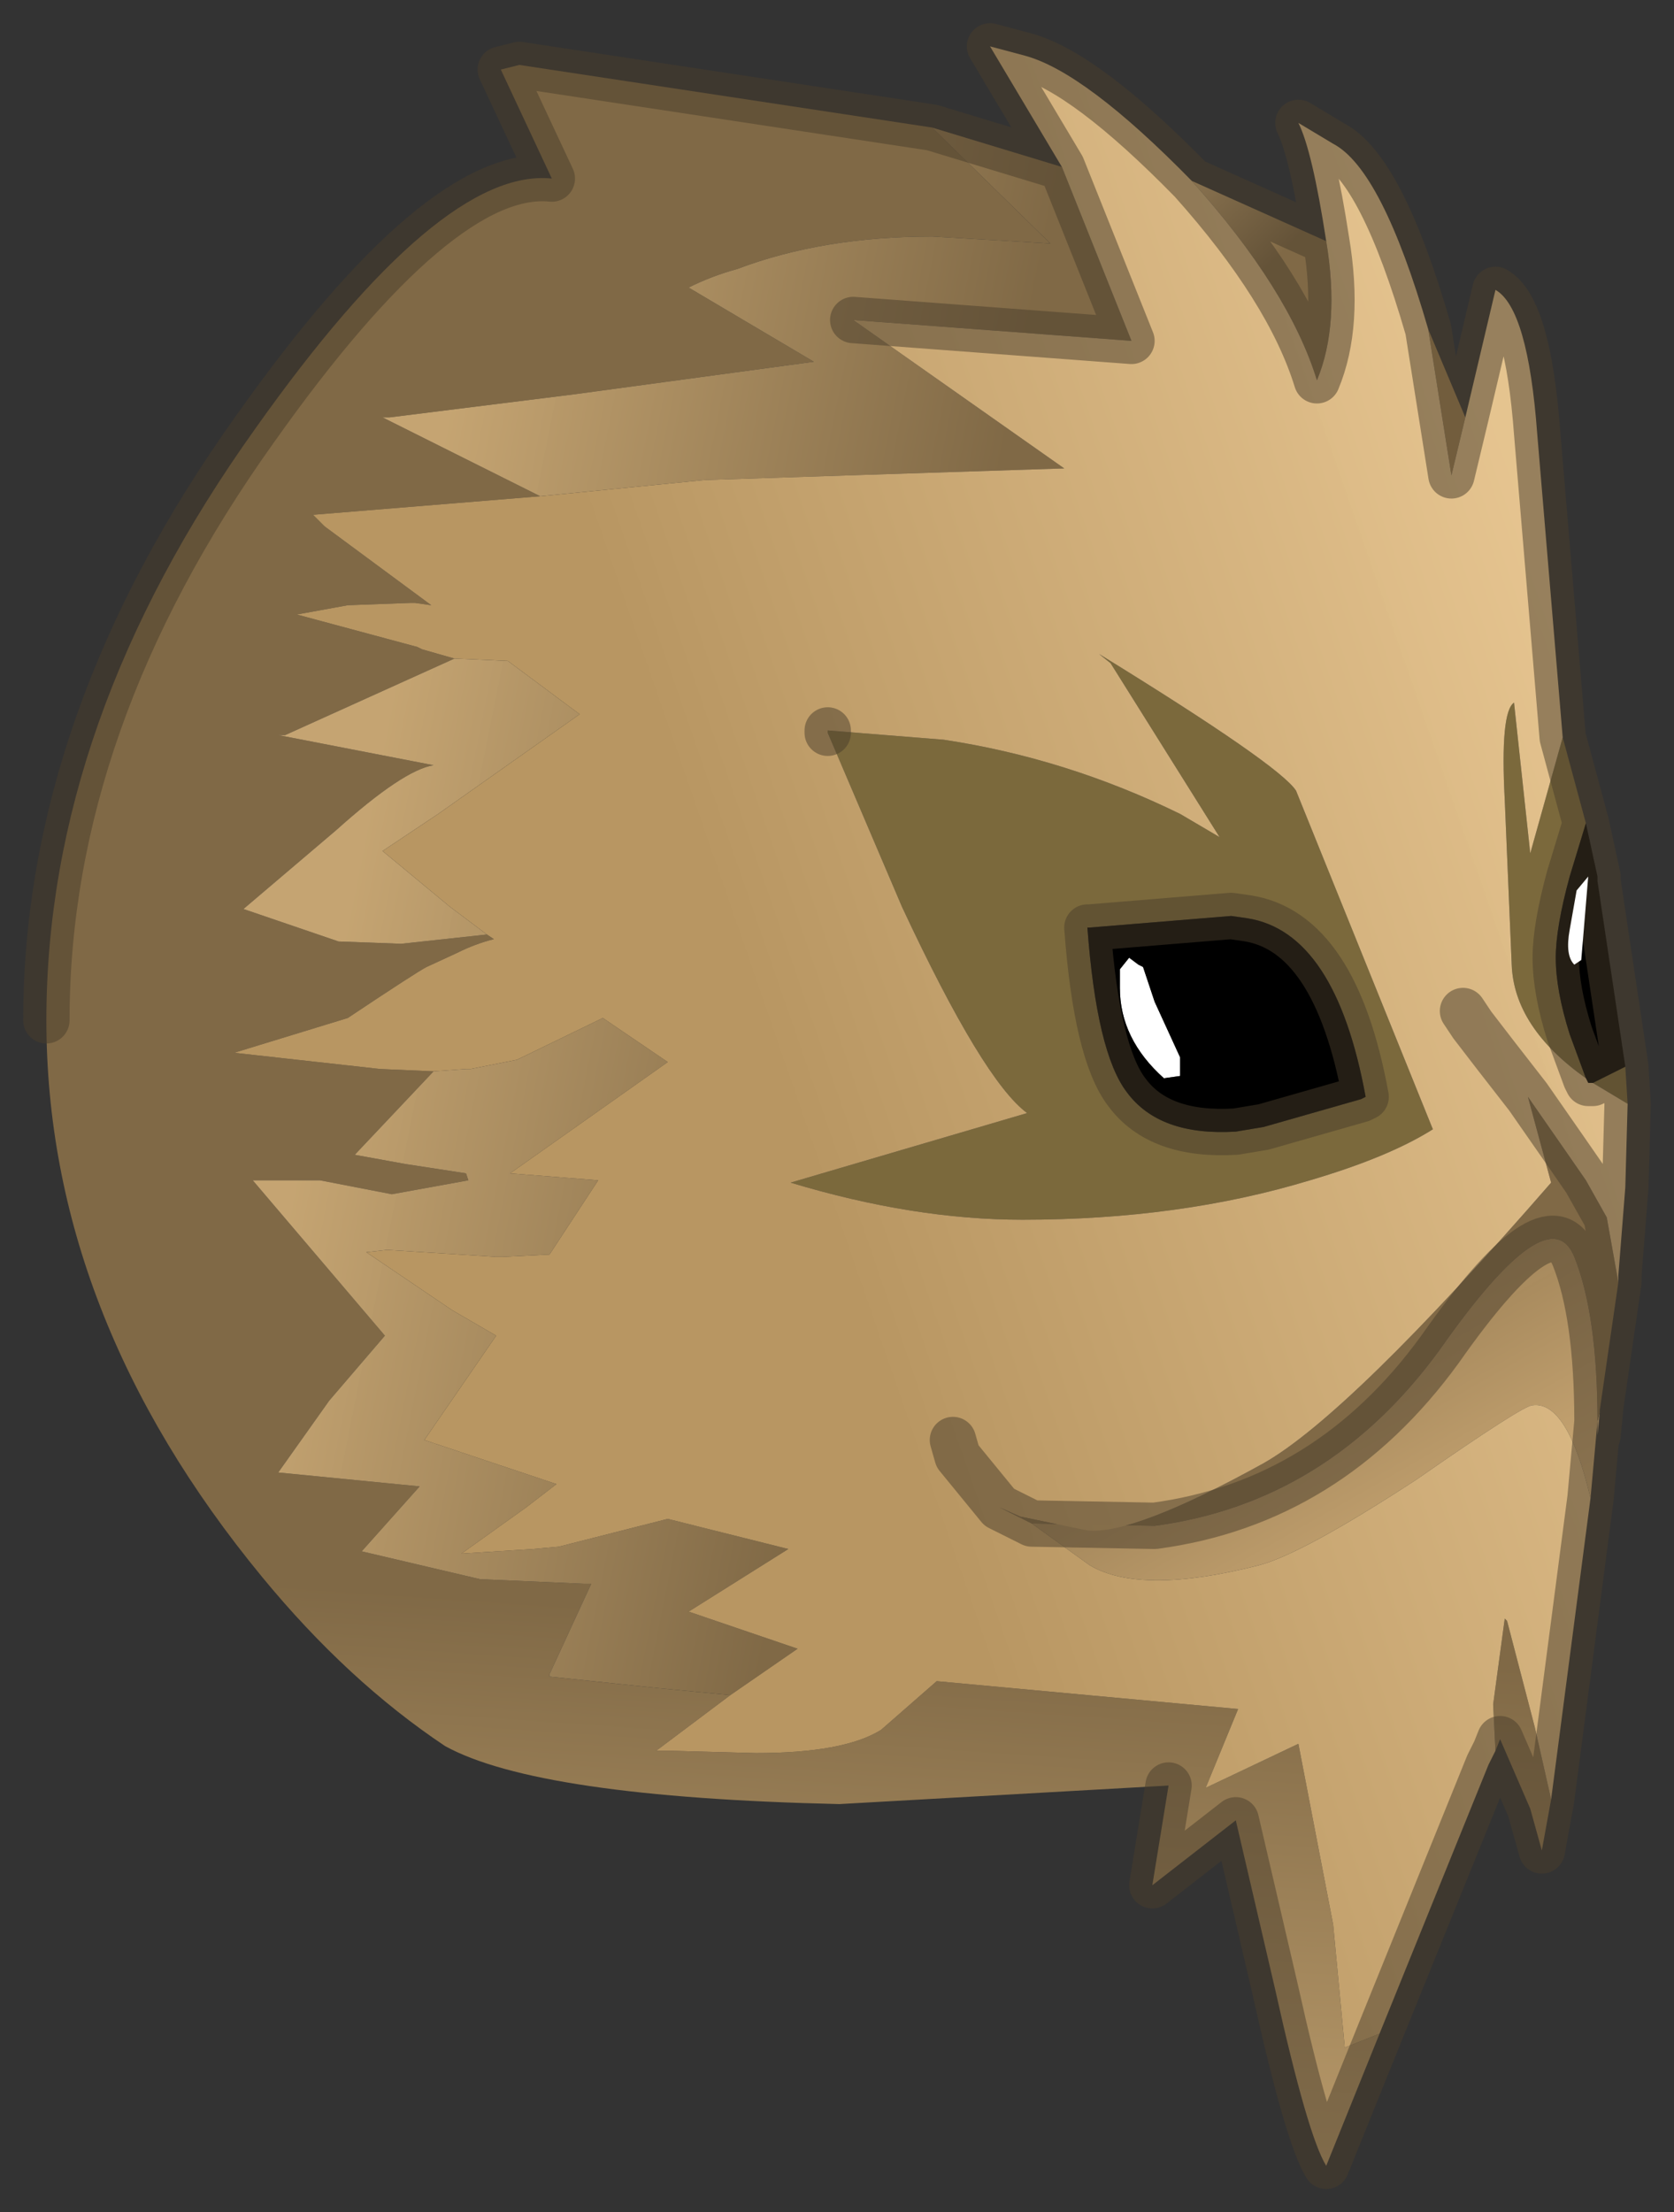 <?xml version="1.0" encoding="UTF-8" standalone="no"?>
<svg xmlns:xlink="http://www.w3.org/1999/xlink" height="47.7px" width="36.1px" xmlns="http://www.w3.org/2000/svg">
  <rect width="100%" height="100%" fill="#333333" stroke="none"/>
  <g transform="matrix(1.0, 0.0, 0.0, 1.0, 3.75, 1)">
    <path d="M29.95 14.9 L30.45 16.75 30.1 17.9 Q29.8 19.0 29.8 19.65 29.8 20.35 30.1 21.3 L30.45 22.25 Q28.9 21.15 28.85 19.8 L28.7 16.25 Q28.6 14.35 28.9 14.15 L29.25 17.4 29.95 14.9 M31.3 22.0 L31.35 22.8 30.6 22.35 31.3 22.0 M14.1 14.75 L16.6 14.95 Q19.25 15.35 21.7 16.55 L22.55 17.05 20.2 13.3 19.95 13.1 Q23.85 15.5 24.2 16.05 L27.15 23.35 Q26.2 23.95 24.5 24.45 21.7 25.3 18.3 25.3 15.95 25.3 13.3 24.5 L18.4 23.0 Q17.45 22.3 15.7 18.55 L14.1 14.8 14.1 14.75 M22.8 18.75 L19.75 19.0 19.7 19.0 Q19.9 21.7 20.55 22.55 21.25 23.5 22.9 23.4 L23.5 23.3 25.6 22.7 25.7 22.65 Q25.05 19.1 23.15 18.8 L22.8 18.75" fill="#7b693c" fill-rule="evenodd" stroke="none"/>
    <path d="M27.05 6.1 L27.85 8.0 27.55 9.25 27.05 6.1" fill="#9c7e50" fill-rule="evenodd" stroke="none"/>
    <path d="M30.75 29.45 L30.7 29.95 30.7 29.65 30.75 29.45" fill="url(#gradient0)" fill-rule="evenodd" stroke="none"/>
    <path d="M21.95 2.9 L24.85 4.2 Q25.15 6.0 24.65 7.2 24.05 5.25 21.95 2.9" fill="url(#gradient1)" fill-rule="evenodd" stroke="none"/>
    <path d="M31.15 26.65 L30.75 29.4 30.75 29.45 30.7 29.65 Q30.7 27.35 30.2 26.1 29.65 24.75 27.3 28.1 24.9 31.4 21.15 31.9 L18.5 31.85 17.8 31.5 18.25 31.7 19.7 32.0 Q20.7 32.1 23.5 30.55 25.35 29.5 29.7 24.5 L29.2 22.65 30.0 23.8 30.45 24.45 30.9 25.25 31.15 26.65 M29.7 37.8 L29.5 38.9 29.25 38.0 28.6 36.5 28.5 36.75 28.45 35.75 28.7 33.9 28.75 33.95 29.35 36.25 29.7 37.8 M26.0 42.85 L24.85 45.7 Q24.45 45.05 23.75 41.9 L22.9 38.25 21.1 39.65 21.45 37.5 14.35 37.9 Q7.85 37.75 5.85 36.65 3.75 35.25 1.9 33.0 -2.75 27.35 -2.75 21.0 -2.75 14.55 1.75 8.25 5.75 2.6 8.15 2.85 L7.05 0.5 7.45 0.4 16.35 1.75 18.9 4.25 16.35 4.1 Q14.0 4.1 12.15 4.8 11.6 4.95 11.1 5.2 L13.8 6.8 8.65 7.5 4.65 8.0 4.5 8.0 7.4 9.45 7.9 9.7 3.0 10.1 3.25 10.35 5.55 12.05 5.2 12.0 5.1 12.0 3.75 12.05 2.65 12.25 5.25 12.95 5.35 13.0 6.05 13.2 2.4 14.85 2.25 14.85 5.6 15.5 Q4.95 15.6 3.5 16.9 L1.5 18.6 3.55 19.3 4.9 19.35 6.75 19.15 6.9 19.25 Q6.5 19.35 6.1 19.55 L5.45 19.85 Q5.25 19.95 3.75 20.95 L1.3 21.7 4.45 22.05 5.6 22.1 3.9 23.9 5.0 24.1 6.3 24.3 6.35 24.45 4.7 24.75 3.15 24.45 1.7 24.45 4.55 27.8 3.35 29.2 2.25 30.75 5.3 31.05 4.05 32.45 6.6 33.05 8.85 33.15 9.0 33.15 8.1 35.1 8.1 35.15 10.45 35.4 12.0 35.55 10.4 36.75 10.7 36.75 12.55 36.8 Q14.45 36.8 15.25 36.3 L16.45 35.25 22.95 35.85 22.25 37.55 24.25 36.6 25.0 40.5 25.25 43.15 26.0 42.85" fill="url(#gradient2)" fill-rule="evenodd" stroke="none"/>
    <path d="M16.35 1.75 L19.15 2.6 20.65 6.35 14.65 5.9 19.2 9.1 11.45 9.35 7.9 9.7 7.4 9.45 4.5 8.0 4.65 8.0 8.65 7.5 13.8 6.8 11.1 5.2 Q11.6 4.95 12.15 4.8 14.0 4.1 16.35 4.1 L18.9 4.25 16.35 1.75 M6.05 13.2 L7.2 13.25 8.75 14.4 5.7 16.55 4.5 17.35 5.95 18.55 6.75 19.15 4.9 19.35 3.55 19.3 1.5 18.6 3.5 16.9 Q4.95 15.6 5.6 15.5 L2.25 14.85 2.4 14.85 6.05 13.2 M5.6 22.1 L6.3 22.05 6.4 22.05 7.4 21.85 9.25 20.95 10.65 21.9 7.25 24.3 9.15 24.45 8.1 26.05 7.1 26.1 6.95 26.1 4.6 25.95 4.15 26.0 6.0 27.25 6.95 27.8 5.4 30.05 7.5 30.75 8.25 31.0 7.6 31.5 6.9 32.0 6.2 32.5 7.75 32.4 8.3 32.35 10.65 31.75 13.25 32.4 11.1 33.75 13.45 34.55 12.0 35.55 10.45 35.4 8.1 35.15 8.1 35.1 9.0 33.15 8.85 33.15 6.6 33.05 4.05 32.45 5.3 31.05 2.25 30.75 3.35 29.2 4.55 27.8 1.7 24.45 3.15 24.45 4.7 24.75 6.35 24.45 6.3 24.3 5.0 24.1 3.9 23.9 5.6 22.1" fill="url(#gradient3)" fill-rule="evenodd" stroke="none"/>
    <path d="M21.15 20.6 L21.7 21.8 21.7 22.2 21.35 22.25 Q20.4 21.4 20.4 20.3 L20.4 19.9 20.6 19.65 20.8 19.8 20.9 19.85 21.1 20.45 21.15 20.6" fill="#ffffff" fill-rule="evenodd" stroke="none"/>
    <path d="M30.45 16.75 L30.7 17.9 30.7 18.0 31.3 22.0 30.6 22.35 30.5 22.35 30.45 22.25 30.1 21.3 Q29.8 20.35 29.8 19.65 29.8 19.0 30.1 17.9 L30.45 16.75 M22.8 18.75 L23.15 18.8 Q25.05 19.1 25.7 22.65 L25.6 22.7 23.5 23.3 22.9 23.4 Q21.25 23.5 20.55 22.55 19.9 21.7 19.7 19.0 L19.75 19.0 22.8 18.75 M21.15 20.6 L21.1 20.45 20.9 19.85 20.8 19.8 20.6 19.65 20.4 19.9 20.4 20.3 Q20.4 21.4 21.35 22.25 L21.7 22.2 21.7 21.8 21.15 20.6" fill="#000000" fill-rule="evenodd" stroke="none"/>
    <path d="M30.7 29.65 L30.55 31.3 Q30.05 29.2 29.3 29.3 29.1 29.3 26.8 30.9 24.35 32.5 23.4 32.75 20.85 33.4 19.75 32.75 L18.5 31.85 21.15 31.9 Q24.9 31.4 27.3 28.1 29.65 24.75 30.2 26.1 30.7 27.35 30.7 29.65" fill="url(#gradient4)" fill-rule="evenodd" stroke="none"/>
    <path d="M21.95 2.9 Q24.05 5.25 24.65 7.2 25.15 6.0 24.85 4.2 24.55 2.25 24.25 1.65 L25.0 2.1 Q26.05 2.65 27.05 6.1 L27.55 9.25 27.85 8.0 28.5 5.25 Q29.2 5.65 29.4 8.35 L29.95 14.9 29.25 17.4 28.9 14.15 Q28.6 14.35 28.7 16.25 L28.85 19.8 Q28.9 21.15 30.45 22.25 L30.5 22.35 30.6 22.35 31.35 22.8 31.3 24.6 31.15 26.5 31.15 26.65 30.9 25.25 30.45 24.45 30.0 23.8 29.2 22.65 28.5 21.75 28.0 21.1 27.8 20.8 28.0 21.1 28.5 21.75 29.2 22.65 29.7 24.5 Q25.35 29.5 23.5 30.55 20.7 32.1 19.7 32.0 L18.25 31.7 17.8 31.5 18.5 31.85 19.75 32.75 Q20.85 33.4 23.4 32.75 24.35 32.5 26.8 30.9 29.1 29.3 29.3 29.3 30.05 29.2 30.55 31.3 L29.7 37.8 29.35 36.25 28.75 33.95 28.7 33.9 28.45 35.75 28.5 36.75 28.35 37.05 26.0 42.85 25.25 43.15 25.0 40.5 24.25 36.6 22.25 37.55 22.95 35.85 16.45 35.25 15.25 36.3 Q14.45 36.8 12.55 36.8 L10.7 36.75 10.4 36.75 12.0 35.55 13.45 34.55 11.1 33.75 13.25 32.4 10.65 31.75 8.3 32.35 7.75 32.4 6.2 32.5 6.9 32.0 7.6 31.5 8.25 31.0 7.5 30.75 5.4 30.05 6.95 27.8 6.0 27.25 4.15 26.0 4.6 25.95 6.95 26.1 7.1 26.1 8.1 26.05 9.15 24.45 7.25 24.3 10.65 21.9 9.25 20.95 7.4 21.85 6.4 22.05 6.3 22.05 5.6 22.1 4.45 22.05 1.3 21.7 3.75 20.95 Q5.25 19.95 5.45 19.85 L6.1 19.55 Q6.5 19.35 6.9 19.25 L6.75 19.15 5.95 18.55 4.5 17.35 5.7 16.55 8.75 14.4 7.2 13.25 6.05 13.2 5.35 13.0 5.25 12.95 2.65 12.25 3.75 12.05 5.1 12.0 5.2 12.0 5.55 12.05 3.25 10.35 3.0 10.1 7.9 9.7 11.45 9.35 19.2 9.1 14.65 5.9 20.65 6.35 19.15 2.6 17.6 0.0 18.35 0.2 Q19.65 0.55 21.95 2.9 M14.1 14.8 L15.7 18.55 Q17.45 22.3 18.4 23.0 L13.3 24.5 Q15.95 25.3 18.3 25.3 21.7 25.3 24.5 24.45 26.2 23.95 27.15 23.35 L24.2 16.05 Q23.85 15.5 19.95 13.1 L20.2 13.3 22.55 17.05 21.7 16.55 Q19.25 15.35 16.6 14.95 L14.1 14.75 14.1 14.8 M16.8 30.05 L16.9 30.4 17.8 31.5 16.9 30.4 16.8 30.05" fill="url(#gradient5)" fill-rule="evenodd" stroke="none"/>
    <path d="M24.85 4.2 L21.95 2.9 Q24.05 5.25 24.65 7.2 25.15 6.0 24.85 4.2 24.55 2.25 24.25 1.65 L25.0 2.1 Q26.05 2.65 27.05 6.1 L27.55 9.25 27.85 8.0 28.5 5.25 Q29.2 5.65 29.4 8.35 L29.95 14.9 30.45 16.75 30.7 17.9 30.7 18.0 31.3 22.0 31.35 22.8 31.3 24.6 31.15 26.5 31.15 26.65 30.75 29.4 30.75 29.45 30.7 29.95 30.7 29.65 30.55 31.3 29.7 37.8 29.5 38.9 29.25 38.0 28.6 36.5 28.5 36.75 28.35 37.05 26.0 42.85 24.85 45.7 Q24.45 45.05 23.75 41.9 L22.9 38.25 21.1 39.65 21.45 37.5 M-2.75 21.0 Q-2.75 14.55 1.75 8.25 5.75 2.6 8.15 2.85 L7.05 0.5 7.45 0.4 16.35 1.75 19.15 2.6 17.6 0.0 18.35 0.2 Q19.65 0.55 21.95 2.9 M30.45 22.25 L30.1 21.3 Q29.8 20.35 29.8 19.65 29.8 19.0 30.1 17.9 L30.45 16.75 M14.1 14.8 L14.1 14.75 M22.8 18.75 L19.75 19.0 19.7 19.0 Q19.9 21.7 20.55 22.55 21.25 23.5 22.9 23.4 L23.5 23.3 25.6 22.7 25.7 22.65 Q25.05 19.1 23.15 18.8 L22.8 18.75 M29.2 22.65 L28.5 21.75 28.0 21.1 27.8 20.8 M17.8 31.5 L18.5 31.85 21.15 31.9 Q24.9 31.4 27.3 28.1 29.65 24.75 30.2 26.1 30.7 27.35 30.7 29.65 L30.75 29.45 M31.15 26.65 L30.9 25.25 30.45 24.45 30.0 23.8 29.2 22.65 M31.3 22.0 L30.6 22.35 30.5 22.35 30.45 22.25 M14.65 5.9 L20.65 6.35 19.15 2.6 M17.8 31.5 L16.9 30.4 16.8 30.05" fill="none" stroke="#4a3e2b" stroke-linecap="round" stroke-linejoin="round" stroke-opacity="0.498" stroke-width="1"/>
    <path d="M30.1 19.05 L30.25 18.2 30.5 17.9 30.35 19.7 30.2 19.8 Q30.0 19.6 30.1 19.05" fill="#ffffff" fill-rule="evenodd" stroke="none"/>
  </g>
  <defs>
    <linearGradient gradientTransform="matrix(0.007, -0.002, 0.006, 0.022, 24.8, 15.05)" gradientUnits="userSpaceOnUse" id="gradient0" spreadMethod="pad" x1="-819.2" x2="819.2">
      <stop offset="0.0" stop-color="#b89662"></stop>
      <stop offset="1.0" stop-color="#e7c590" stop-opacity="0.988"></stop>
    </linearGradient>
    <linearGradient gradientTransform="matrix(-0.001, -0.001, 6.0E-4, -6.0E-4, 23.2, 3.5)" gradientUnits="userSpaceOnUse" id="gradient1" spreadMethod="pad" x1="-819.2" x2="819.2">
      <stop offset="0.0" stop-color="#806946"></stop>
      <stop offset="1.0" stop-color="#c6a572" stop-opacity="0.988"></stop>
    </linearGradient>
    <linearGradient gradientTransform="matrix(-5.0E-4, 0.008, -0.013, -9.0E-4, 19.35, 40.9)" gradientUnits="userSpaceOnUse" id="gradient2" spreadMethod="pad" x1="-819.2" x2="819.2">
      <stop offset="0.0" stop-color="#806946"></stop>
      <stop offset="1.0" stop-color="#c6a572" stop-opacity="0.988"></stop>
    </linearGradient>
    <linearGradient gradientTransform="matrix(-0.007, -0.002, 0.001, -0.005, 12.55, 5.25)" gradientUnits="userSpaceOnUse" id="gradient3" spreadMethod="pad" x1="-819.2" x2="819.2">
      <stop offset="0.0" stop-color="#806946"></stop>
      <stop offset="1.0" stop-color="#c6a572" stop-opacity="0.988"></stop>
    </linearGradient>
    <linearGradient gradientTransform="matrix(-0.002, -0.003, 0.007, -0.004, 25.5, 31.0)" gradientUnits="userSpaceOnUse" id="gradient4" spreadMethod="pad" x1="-819.2" x2="819.2">
      <stop offset="0.0" stop-color="#cdaa76"></stop>
      <stop offset="1.0" stop-color="#a3865a" stop-opacity="0.988"></stop>
    </linearGradient>
    <linearGradient gradientTransform="matrix(0.011, -0.004, 0.009, 0.026, 23.2, 22.2)" gradientUnits="userSpaceOnUse" id="gradient5" spreadMethod="pad" x1="-819.2" x2="819.2">
      <stop offset="0.0" stop-color="#b89662"></stop>
      <stop offset="1.0" stop-color="#e7c590" stop-opacity="0.988"></stop>
    </linearGradient>
  </defs>
</svg>